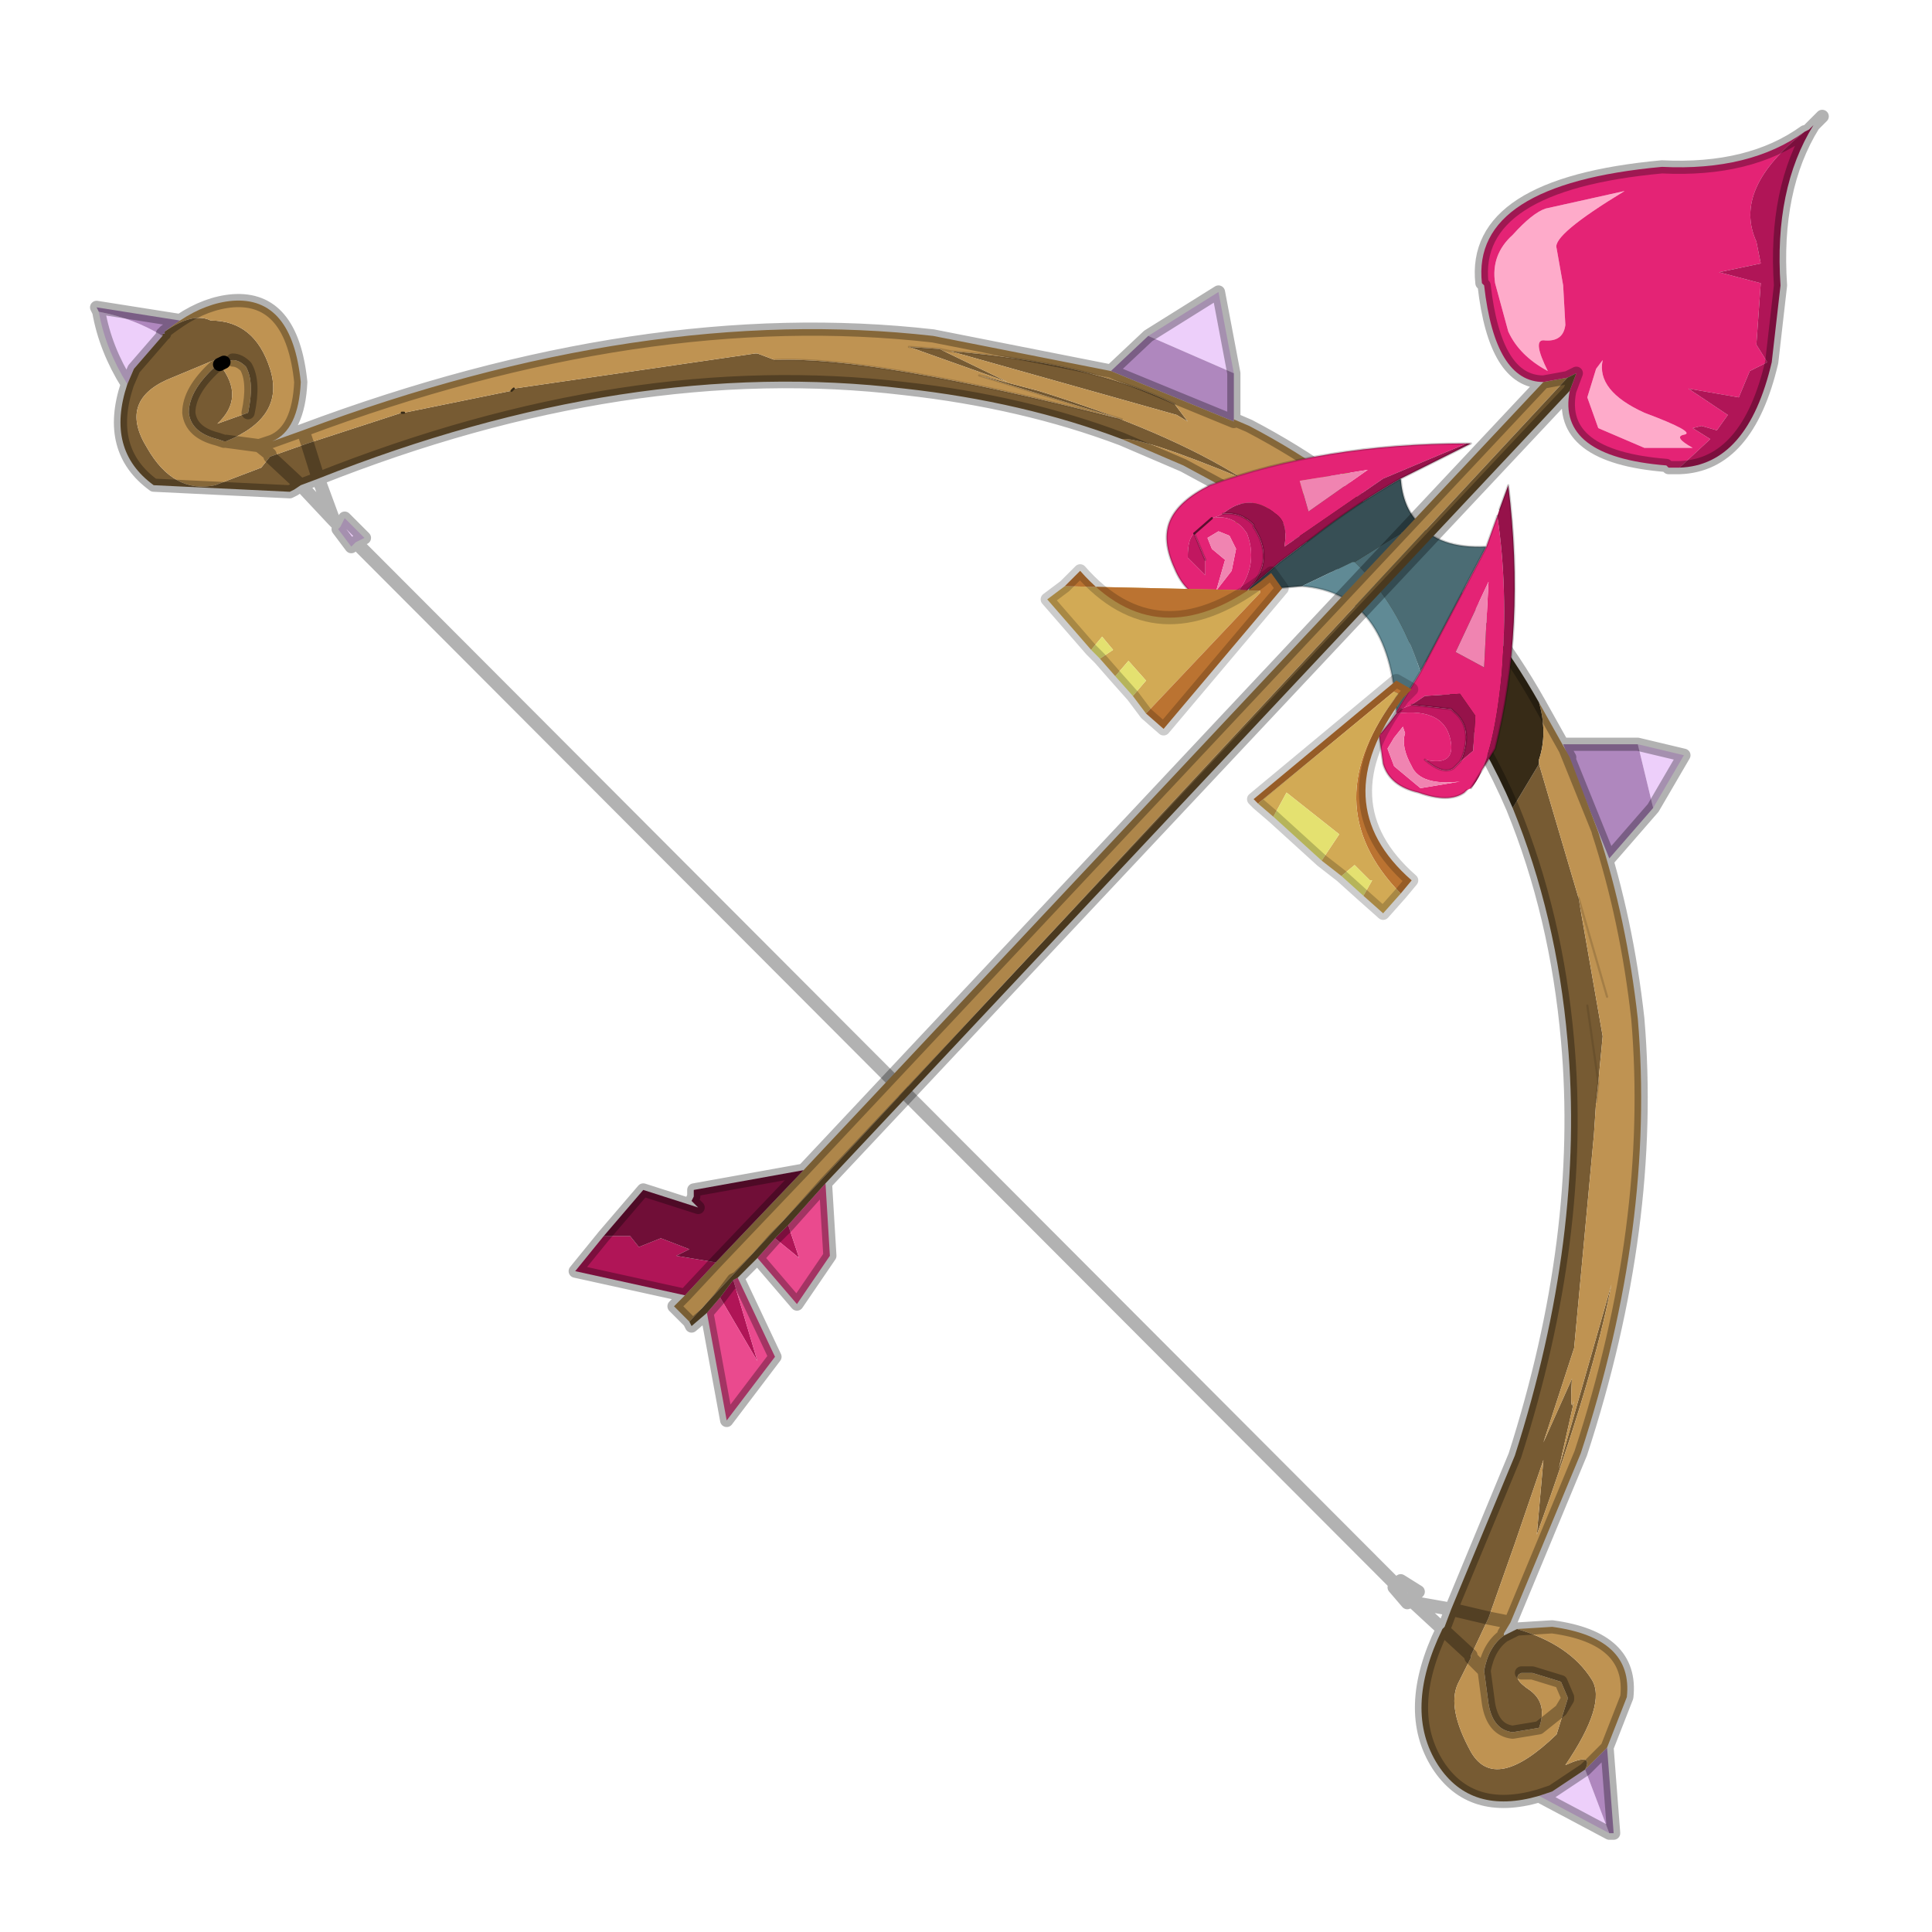 <?xml version="1.0" encoding="UTF-8" standalone="no"?>
<svg xmlns:xlink="http://www.w3.org/1999/xlink" height="440.0px" width="440.0px" xmlns="http://www.w3.org/2000/svg">
  <g transform="matrix(10.0, 0.0, 0.0, 10.0, 0.0, 0.0)">
    <use height="44.0" transform="matrix(1.0, 0.0, 0.0, 1.0, 0.0, 0.0)" width="44.0" xlink:href="#shape0"/>
  </g>
  <defs>
    <g id="shape0" transform="matrix(1.0, 0.0, 0.0, 1.0, 0.0, 0.0)">
      <path d="M44.0 44.0 L0.0 44.0 0.0 0.0 44.0 0.0 44.0 44.0" fill="#43adca" fill-opacity="0.0" fill-rule="evenodd" stroke="none"/>
      <path d="M2.9 8.75 Q2.4 7.95 2.25 7.1 3.05 7.25 3.7 7.65 L3.05 8.4 2.9 8.75 M7.75 12.0 L7.85 11.8 8.3 12.25 8.1 12.35 8.0 12.45 7.7 12.05 7.75 12.0 M26.15 7.65 L27.75 6.65 28.1 8.5 26.15 7.65 M36.65 41.75 L35.05 40.9 35.35 40.8 36.1 40.3 36.65 41.75 M37.65 18.4 L37.3 16.95 38.35 17.2 37.65 18.4" fill="#edcffa" fill-rule="evenodd" stroke="none"/>
      <path d="M11.7 8.85 L17.2 8.05 17.25 8.05 17.65 8.2 Q19.85 8.1 25.55 9.55 L22.3 8.55 22.5 8.6 23.65 8.9 Q26.55 9.8 28.3 10.9 26.0 9.95 25.55 10.0 23.3 9.15 20.6 8.85 14.3 8.1 7.25 10.9 L7.0 10.1 9.15 9.4 9.2 9.4 11.65 8.9 11.7 8.85 M20.7 7.9 L21.4 7.95 22.95 8.7 20.7 7.9 M21.65 8.0 Q24.8 8.25 26.75 9.2 L27.05 9.6 26.8 9.45 21.65 8.0 M2.9 8.75 L3.05 8.4 3.7 7.65 3.7 7.6 3.75 7.6 3.75 7.55 Q4.4 7.1 4.8 7.3 5.8 7.3 6.15 8.4 6.5 9.5 5.15 10.05 L5.1 10.05 4.95 10.0 Q4.35 9.85 4.3 9.4 4.3 8.9 4.9 8.35 L5.0 8.3 Q5.6 9.05 4.95 9.65 L5.65 9.4 Q5.8 8.7 5.6 8.35 5.45 8.2 5.3 8.2 L5.1 8.25 5.0 8.15 3.8 8.65 Q2.7 9.15 3.35 10.2 3.95 11.25 4.9 11.05 L5.95 10.65 6.15 10.4 6.85 11.05 6.15 10.4 7.0 10.1 7.25 10.9 6.85 11.05 6.7 11.15 6.6 11.2 3.5 11.05 Q2.4 10.25 2.9 8.75 M33.05 36.65 L34.5 33.15 Q36.1 28.15 35.7 23.7 35.45 20.85 34.45 18.4 L35.05 17.4 35.95 20.45 36.5 23.6 36.4 24.65 36.35 25.1 36.3 25.85 35.85 30.7 35.15 32.85 35.8 31.4 Q35.75 32.25 35.85 31.9 L35.5 33.45 36.7 29.25 Q36.3 31.35 35.0 34.95 L35.15 33.25 34.5 35.15 33.9 36.85 33.05 36.65 33.9 36.85 33.5 37.7 33.5 37.75 33.2 38.35 Q32.95 38.9 33.5 39.9 34.05 40.85 35.45 39.5 L35.7 38.7 35.7 38.65 35.55 38.3 34.9 38.1 34.65 38.1 Q34.4 38.2 34.85 38.5 35.25 38.8 35.05 39.35 L34.45 39.45 Q34.0 39.4 33.9 38.8 L33.8 38.05 Q33.9 37.5 34.25 37.25 L34.55 37.1 Q35.75 37.45 36.25 38.25 36.6 38.8 35.65 40.2 36.3 39.9 36.1 40.3 L35.35 40.8 35.05 40.9 Q33.5 41.35 32.75 40.2 31.95 38.95 32.85 37.1 L32.9 37.05 33.05 36.65 M33.5 37.7 L32.85 37.1 33.5 37.7 M36.15 22.9 L36.4 24.65 36.15 22.9" fill="#775b33" fill-rule="evenodd" stroke="none"/>
      <path d="M28.1 9.55 L28.1 9.6 25.3 8.45 26.15 7.65 28.1 8.5 28.1 9.55 M2.25 7.1 L2.2 7.0 4.1 7.3 Q3.95 7.4 3.75 7.55 L3.75 7.6 3.7 7.6 3.7 7.65 Q3.05 7.25 2.25 7.1 M36.6 39.8 L36.75 41.75 36.65 41.75 36.1 40.3 36.6 39.8 M37.3 16.95 L37.65 18.4 36.65 19.55 35.6 16.95 37.3 16.95" fill="#af87be" fill-rule="evenodd" stroke="none"/>
      <path d="M6.15 10.4 L6.15 10.35 6.15 10.4" fill="#6a522d" fill-rule="evenodd" stroke="none"/>
      <path d="M28.8 11.6 L30.4 10.9 32.35 12.5 Q33.95 14.05 35.05 16.0 35.25 16.7 35.05 17.3 L35.05 17.4 34.45 18.4 Q33.25 15.6 31.0 13.5 30.0 12.45 28.8 11.6" fill="#372b17" fill-rule="evenodd" stroke="none"/>
      <path d="M17.65 8.2 L17.25 8.05 17.2 8.05 11.7 8.85 11.65 8.9 9.2 9.4 9.15 9.4 7.0 10.1 6.9 9.8 7.0 10.1 6.15 10.4 5.95 10.65 4.9 11.05 Q3.95 11.25 3.35 10.2 2.7 9.15 3.8 8.65 L5.0 8.15 5.1 8.25 5.3 8.2 Q5.45 8.2 5.6 8.35 5.8 8.7 5.65 9.4 L4.95 9.65 Q5.6 9.05 5.0 8.3 L4.9 8.35 Q4.3 8.9 4.3 9.4 4.35 9.85 4.95 10.0 L5.1 10.05 5.15 10.05 Q6.5 9.5 6.15 8.4 5.8 7.3 4.8 7.3 4.4 7.1 3.75 7.55 3.95 7.4 4.1 7.3 4.7 6.9 5.3 6.85 6.65 6.75 6.85 8.7 6.8 9.8 6.2 10.05 L6.9 9.8 Q14.65 6.9 21.25 7.65 L25.3 8.45 28.1 9.6 28.1 9.55 28.45 9.7 Q29.5 10.25 30.4 10.9 L28.8 11.6 26.95 10.6 25.55 10.0 Q26.0 9.95 28.3 10.9 26.55 9.8 23.65 8.9 L22.5 8.6 22.3 8.55 25.55 9.55 Q19.85 8.1 17.65 8.2 M21.4 7.95 L20.7 7.9 22.95 8.7 21.4 7.95 21.65 8.0 21.4 7.95 M26.75 9.2 Q24.8 8.25 21.65 8.0 L26.8 9.45 27.05 9.6 26.75 9.2 M5.0 8.3 L5.1 8.25 5.0 8.3 M6.15 10.35 L6.15 10.4 6.15 10.35 5.9 10.15 5.15 10.05 5.9 10.15 6.15 10.35 M5.9 10.15 L6.2 10.05 5.9 10.15 M35.05 16.0 L35.75 17.25 36.4 18.95 Q37.05 20.95 37.3 23.2 37.7 27.9 36.0 33.1 L34.4 36.95 34.25 37.2 34.25 37.25 Q33.9 37.5 33.8 38.05 L33.5 37.75 33.8 38.05 33.9 38.8 Q34.0 39.4 34.45 39.45 L35.05 39.35 35.55 38.95 35.7 38.7 35.55 38.95 35.05 39.35 Q35.25 38.8 34.85 38.5 34.4 38.2 34.65 38.1 L34.9 38.1 35.55 38.3 35.7 38.65 35.7 38.7 35.45 39.5 Q34.05 40.85 33.5 39.9 32.95 38.9 33.2 38.35 L33.5 37.75 33.5 37.7 33.9 36.85 34.5 35.15 35.15 33.25 35.0 34.95 Q36.3 31.35 36.7 29.25 L35.5 33.45 35.85 31.9 Q35.75 32.25 35.8 31.4 L35.15 32.85 35.85 30.7 36.3 25.85 36.35 25.1 36.4 24.65 36.5 23.6 35.95 20.45 35.05 17.4 35.05 17.3 Q35.25 16.7 35.05 16.0 M34.55 37.1 L35.35 37.05 Q37.2 37.3 37.05 38.65 L36.6 39.8 36.1 40.3 Q36.3 39.9 35.65 40.2 36.6 38.8 36.25 38.25 35.75 37.45 34.55 37.1 M36.6 22.7 L35.95 20.45 36.6 22.7 M34.4 36.95 L33.9 36.85 34.4 36.95" fill="#bf9352" fill-rule="evenodd" stroke="none"/>
      <path d="M5.1 8.25 L5.0 8.3" fill="none" stroke="#000000" stroke-linecap="round" stroke-linejoin="round" stroke-width="0.3"/>
      <path d="M9.15 9.4 L9.2 9.4 M11.65 8.9 L11.7 8.85" fill="none" stroke="#372b17" stroke-linecap="round" stroke-linejoin="round" stroke-width="0.05"/>
      <path d="M28.8 11.6 L30.4 10.9 31.45 10.4 M28.8 11.6 L27.95 12.0" fill="none" stroke="#66ff00" stroke-linecap="round" stroke-linejoin="round" stroke-width="0.05"/>
      <path d="M25.55 10.0 L26.95 10.6 28.8 11.6 M30.4 10.9 Q29.5 10.25 28.45 9.7 L28.1 9.55 28.1 9.6 25.3 8.45 21.25 7.65 Q14.65 6.9 6.9 9.8 L7.0 10.1 M2.9 8.75 Q2.4 7.95 2.25 7.1 L2.2 7.0 4.1 7.3 Q4.7 6.9 5.3 6.85 6.65 6.75 6.85 8.7 6.8 9.8 6.2 10.05 L6.9 9.8 M3.7 7.65 L3.05 8.4 2.9 8.75 Q2.4 10.25 3.5 11.05 L6.6 11.2 6.7 11.15 6.85 11.05 6.15 10.4 6.15 10.35 5.9 10.15 5.15 10.05 M5.3 8.2 Q5.45 8.2 5.6 8.35 5.8 8.7 5.65 9.4 M5.0 8.3 L4.9 8.35 Q4.3 8.9 4.3 9.4 4.35 9.85 4.95 10.0 L5.1 10.05 M3.75 7.55 L3.75 7.6 3.7 7.6 3.7 7.65 M3.75 7.55 Q3.95 7.4 4.1 7.3 M7.25 10.9 L7.0 10.1 M7.25 10.9 L6.85 11.05 7.6 11.85 7.25 10.9 Q14.3 8.1 20.6 8.85 23.3 9.15 25.55 10.0 M7.75 12.0 L7.6 11.85 M7.75 12.0 L7.85 11.8 8.3 12.25 8.1 12.35 31.8 36.1 31.9 36.0 32.3 36.25 32.15 36.4 32.2 36.5 33.05 36.65 34.5 33.15 Q36.1 28.15 35.7 23.7 35.45 20.85 34.45 18.4 33.25 15.6 31.0 13.5 30.0 12.45 28.8 11.6 M8.1 12.35 L8.0 12.45 7.7 12.05 7.75 12.0 M6.2 10.05 L5.9 10.15 M28.1 8.5 L27.75 6.65 26.15 7.65 M28.1 8.5 L28.1 9.55 M30.4 10.9 L32.35 12.5 Q33.95 14.05 35.05 16.0 L35.75 17.25 M36.4 18.95 Q37.05 20.95 37.3 23.2 37.7 27.9 36.0 33.1 L34.4 36.95 34.25 37.2 34.25 37.25 34.55 37.1 35.35 37.05 Q37.2 37.3 37.05 38.65 L36.6 39.8 36.75 41.75 36.65 41.75 35.05 40.9 Q33.5 41.35 32.75 40.2 31.95 38.95 32.85 37.1 L32.2 36.5 M37.3 16.95 L35.6 16.95 36.65 19.55 37.65 18.4 38.35 17.2 37.3 16.95 M33.9 36.85 L34.4 36.95 M25.3 8.45 L26.15 7.65 M32.15 36.4 L32.05 36.5 31.75 36.15 31.8 36.1 M32.85 37.1 L32.9 37.05 33.05 36.65 33.9 36.85 M33.5 37.7 L33.5 37.75 33.8 38.05 Q33.9 37.5 34.25 37.25 M35.05 39.35 L34.45 39.45 Q34.0 39.4 33.9 38.8 L33.8 38.05 M35.7 38.7 L35.55 38.95 35.05 39.35 M34.65 38.1 L34.9 38.1 35.55 38.3 35.7 38.65 35.7 38.7 M32.85 37.1 L33.5 37.7 M36.1 40.3 L36.6 39.8 M36.1 40.3 L35.35 40.8 35.05 40.9" fill="none" stroke="#000000" stroke-linecap="round" stroke-linejoin="round" stroke-opacity="0.302" stroke-width="0.3"/>
      <path d="M17.65 8.2 Q19.85 8.1 25.55 9.55 L22.3 8.55 22.5 8.6 M20.7 7.9 L21.4 7.95 21.65 8.0 Q24.8 8.25 26.75 9.2 M35.95 20.45 L36.6 22.7 M36.4 24.65 L36.35 25.1 M36.4 24.65 L36.15 22.9" fill="none" stroke="#382b17" stroke-linecap="round" stroke-linejoin="round" stroke-opacity="0.2" stroke-width="0.05"/>
      <path d="M33.85 12.45 L34.1 11.75 Q34.35 13.4 34.2 15.35 34.0 17.4 33.5 17.95 L33.4 18.0 33.35 18.05 Q33.0 18.3 32.3 18.05 31.65 17.9 31.5 17.4 L31.4 16.7 31.45 16.7 31.65 16.45 31.8 16.25 31.8 16.2 32.35 15.3 33.85 12.45 M28.05 13.65 L27.5 13.65 Q27.0 13.55 26.75 12.95 26.45 12.3 26.65 11.85 26.85 11.4 27.55 11.05 30.15 10.1 33.4 10.1 L31.5 10.9 29.25 12.45 Q29.35 11.9 29.05 11.7 28.45 11.2 27.85 11.7 L27.75 11.75 27.6 11.8 Q28.1 11.7 28.4 12.15 28.7 12.95 28.05 13.65 M31.9 16.15 L31.8 16.25 Q32.95 16.1 33.05 16.95 33.1 17.45 32.45 17.3 32.85 17.65 33.1 17.5 L33.2 17.4 33.25 17.35 33.55 17.1 33.6 16.3 33.25 15.8 32.45 15.85 32.15 16.05 31.9 16.15 M33.15 14.85 L33.8 15.2 33.9 13.25 33.15 14.85 M32.0 16.7 L31.95 16.55 31.75 16.8 31.6 17.05 31.75 17.45 32.35 17.95 33.25 17.8 Q32.35 17.9 32.15 17.45 31.9 17.0 32.0 16.7 M29.6 10.95 L29.8 11.65 31.15 10.7 29.6 10.95 M27.2 12.15 Q27.05 12.25 27.05 12.7 L27.45 13.1 27.45 12.75 27.2 12.15 27.6 11.8 27.2 12.15 M27.75 12.1 L27.5 12.25 27.6 12.5 27.9 12.75 27.7 13.45 28.05 13.0 28.15 12.5 28.0 12.2 27.75 12.1" fill="#e42375" fill-rule="evenodd" stroke="none"/>
      <path d="M34.1 11.75 L34.15 11.6 34.35 11.05 Q34.75 14.3 34.05 17.05 L33.5 17.95 Q34.0 17.4 34.2 15.35 34.35 13.4 34.1 11.75 M33.4 10.1 L33.5 10.1 31.9 10.9 Q30.85 11.5 29.95 12.2 L29.15 12.8 28.45 13.4 Q29.05 12.75 28.55 12.0 L28.55 11.95 Q28.25 11.65 27.85 11.7 28.45 11.2 29.05 11.7 29.35 11.9 29.25 12.45 L31.5 10.9 33.4 10.1 M32.15 16.05 L32.45 15.85 33.25 15.8 33.6 16.3 33.55 17.1 33.25 17.35 33.3 17.25 Q33.55 16.55 33.1 16.2 L33.05 16.15 32.15 16.05" fill="#96124a" fill-rule="evenodd" stroke="none"/>
      <path d="M28.4 13.45 L28.2 13.65 28.15 13.65 28.05 13.65 Q28.7 12.95 28.4 12.15 28.1 11.7 27.6 11.8 L27.75 11.75 27.85 11.7 Q28.25 11.65 28.55 11.95 L28.55 12.0 Q29.05 12.75 28.45 13.4 L28.4 13.45 M31.8 16.25 L31.9 16.15 32.15 16.05 33.05 16.15 33.1 16.2 Q33.55 16.55 33.3 17.25 L33.25 17.35 33.2 17.4 33.1 17.5 Q32.85 17.65 32.45 17.3 33.1 17.45 33.05 16.95 32.95 16.1 31.8 16.25 M27.45 12.75 L27.45 13.1 27.05 12.7 Q27.05 12.25 27.2 12.15 L27.45 12.75" fill="#c11760" fill-rule="evenodd" stroke="none"/>
      <path d="M32.0 16.7 Q31.9 17.0 32.15 17.45 32.35 17.9 33.25 17.8 L32.35 17.95 31.75 17.45 31.6 17.05 31.75 16.8 31.95 16.55 32.0 16.7 M33.15 14.85 L33.9 13.25 33.8 15.2 33.15 14.85 M29.6 10.95 L31.15 10.7 29.8 11.65 29.6 10.95 M27.75 12.1 L28.0 12.2 28.15 12.5 28.05 13.0 27.7 13.45 27.9 12.75 27.6 12.5 27.5 12.25 27.75 12.1" fill="#f084b1" fill-rule="evenodd" stroke="none"/>
      <path d="M32.3 11.9 Q32.75 12.5 33.85 12.45 L32.35 15.3 Q31.85 13.75 30.85 12.8 L32.3 11.9" fill="#4b6c74" fill-rule="evenodd" stroke="none"/>
      <path d="M29.65 13.35 L28.45 13.45 28.45 13.4 29.15 12.8 29.95 12.2 Q30.85 11.5 31.9 10.9 31.95 11.55 32.3 11.9 L30.85 12.8 30.8 12.8 29.65 13.35" fill="#374f55" fill-rule="evenodd" stroke="none"/>
      <path d="M31.8 16.2 Q31.65 13.5 29.65 13.35 L30.8 12.8 30.85 12.8 Q31.85 13.75 32.35 15.3 L31.8 16.2" fill="#608a95" fill-rule="evenodd" stroke="none"/>
      <path d="M27.2 12.15 L27.6 11.8" fill="none" stroke="#000000" stroke-linecap="round" stroke-linejoin="round" stroke-opacity="0.6" stroke-width="0.05"/>
      <path d="M32.3 11.9 Q32.75 12.5 33.85 12.45 L34.1 11.75 M34.15 11.6 L34.35 11.05 Q34.75 14.3 34.05 17.05 L33.5 17.95 M33.4 18.0 L33.35 18.05 Q33.0 18.3 32.3 18.05 31.65 17.9 31.5 17.4 L31.4 16.7 31.45 16.7 31.65 16.45 31.8 16.2 Q31.65 13.5 29.65 13.35 L28.45 13.45 28.4 13.45 28.2 13.65 28.15 13.65 28.05 13.65 27.5 13.65 Q27.0 13.55 26.75 12.95 26.45 12.3 26.65 11.85 26.85 11.4 27.55 11.05 30.15 10.1 33.4 10.1 L33.5 10.1 31.9 10.9 Q31.95 11.55 32.3 11.9 M32.35 15.3 L33.85 12.45 M32.35 15.3 L31.8 16.2 31.8 16.25 31.9 16.15 M33.25 17.35 L33.2 17.4 33.1 17.5 Q32.85 17.65 32.45 17.3 M31.8 16.25 L31.65 16.45 M32.15 16.05 L33.05 16.15 33.1 16.2 Q33.55 16.55 33.3 17.25 L33.25 17.35 M31.9 10.9 Q30.85 11.5 29.95 12.2 L29.15 12.8 28.45 13.4 Q29.05 12.75 28.55 12.0 L28.55 11.95 Q28.25 11.65 27.85 11.7 M27.45 12.75 L27.2 12.15 M28.4 13.45 L28.45 13.4" fill="none" stroke="#000000" stroke-linecap="round" stroke-linejoin="round" stroke-opacity="0.2" stroke-width="0.05"/>
      <path d="M25.05 15.0 L25.35 14.8 25.1 14.5 24.85 14.8 23.85 13.65 24.25 13.35 28.7 13.45 28.7 13.5 26.1 16.25 25.8 15.85 26.1 15.5 25.7 15.05 25.4 15.4 25.05 15.0" fill="#d2aa55" fill-rule="evenodd" stroke="none"/>
      <path d="M25.05 15.0 L24.85 14.8 25.1 14.5 25.35 14.8 25.05 15.0 M25.8 15.85 L25.4 15.4 25.7 15.05 26.1 15.5 25.8 15.85" fill="#e4e170" fill-rule="evenodd" stroke="none"/>
      <path d="M24.25 13.35 L24.6 13.0 Q26.35 15.0 28.7 13.25 L28.95 13.05 29.2 13.4 26.5 16.6 26.1 16.25 28.7 13.5 28.7 13.45 24.25 13.35" fill="#bb7331" fill-rule="evenodd" stroke="none"/>
      <path d="M24.85 14.8 L25.05 15.0 M24.85 14.8 L23.85 13.65 24.25 13.35 24.6 13.0 Q26.35 15.0 28.7 13.25 L28.95 13.05 29.2 13.4 26.5 16.6 26.1 16.25 25.8 15.85 25.4 15.4 25.05 15.0" fill="none" stroke="#000000" stroke-linecap="round" stroke-linejoin="round" stroke-opacity="0.2" stroke-width="0.3"/>
      <path d="M28.65 18.3 L28.55 18.2 31.8 15.5 32.15 15.7 31.95 15.9 Q30.15 18.3 32.15 20.05 L31.9 20.35 Q29.9 18.3 31.85 15.8 L31.75 15.75 28.65 18.3" fill="#bb7331" fill-rule="evenodd" stroke="none"/>
      <path d="M28.65 18.3 L31.75 15.75 31.85 15.8 Q29.9 18.3 31.9 20.35 L31.5 20.8 31.05 20.4 31.25 20.05 31.2 20.05 30.85 19.7 30.55 19.95 30.1 19.6 30.5 19.0 29.3 18.05 29.0 18.6 28.65 18.3" fill="#d2aa55" fill-rule="evenodd" stroke="none"/>
      <path d="M31.05 20.4 L30.55 19.95 30.85 19.7 31.2 20.05 31.25 20.05 31.05 20.4 M30.1 19.6 L29.0 18.6 29.3 18.05 30.5 19.0 30.1 19.6" fill="#e4e170" fill-rule="evenodd" stroke="none"/>
      <path d="M31.9 20.35 L32.15 20.05 Q30.15 18.3 31.95 15.9 L32.15 15.7 31.8 15.5 28.55 18.2 28.65 18.3 M31.9 20.35 L31.5 20.8 31.05 20.4 30.55 19.95 30.1 19.6 29.0 18.6 28.65 18.3" fill="none" stroke="#000000" stroke-linecap="round" stroke-linejoin="round" stroke-opacity="0.2" stroke-width="0.3"/>
      <path d="M15.7 30.1 L15.35 29.75 15.6 29.5 16.3 28.75 18.3 26.65 35.15 8.7 35.7 8.6 15.7 30.1" fill="#ae864a" fill-rule="evenodd" stroke="none"/>
      <path d="M37.0 4.35 Q35.35 5.35 35.45 5.65 L35.6 6.5 35.65 7.4 Q35.6 7.8 35.15 7.75 34.9 7.75 35.25 8.45 34.6 8.1 34.35 7.55 L34.05 6.45 Q33.95 5.8 34.45 5.35 34.9 4.85 35.2 4.75 L37.0 4.35 M36.5 8.2 Q36.35 8.9 37.45 9.4 38.65 9.85 38.35 9.9 38.1 9.95 38.55 10.2 L37.45 10.2 36.4 9.75 36.15 9.05 36.35 8.4 36.5 8.2" fill="#feabca" fill-rule="evenodd" stroke="none"/>
      <path d="M38.25 10.65 L38.0 10.65 37.95 10.6 Q35.45 10.4 35.75 8.9 L35.9 8.5 35.7 8.6 35.15 8.7 Q34.05 8.7 33.8 6.5 L33.75 6.45 Q33.5 4.2 37.85 3.8 39.85 3.9 41.1 3.0 39.45 4.3 40.0 5.5 L40.1 6.0 39.15 6.2 40.1 6.45 40.0 7.85 40.25 8.25 39.85 8.45 39.6 9.05 38.45 8.85 39.35 9.45 39.1 9.8 38.75 9.7 38.55 9.75 38.95 10.0 38.25 10.65 M37.0 4.35 L35.2 4.75 Q34.9 4.85 34.45 5.35 33.95 5.8 34.05 6.45 L34.35 7.55 Q34.6 8.1 35.25 8.45 34.9 7.75 35.15 7.75 35.6 7.8 35.65 7.4 L35.6 6.5 35.45 5.65 Q35.35 5.35 37.0 4.35 M36.5 8.2 L36.35 8.4 36.15 9.05 36.4 9.75 37.45 10.2 38.55 10.2 Q38.1 9.95 38.35 9.9 38.65 9.85 37.45 9.4 36.35 8.9 36.5 8.2" fill="#e42375" fill-rule="evenodd" stroke="none"/>
      <path d="M41.1 3.0 L41.2 2.95 41.3 2.85 Q40.4 4.3 40.55 6.5 L40.35 8.25 Q39.8 10.6 38.25 10.65 L38.95 10.0 38.55 9.75 38.75 9.7 39.1 9.8 39.35 9.45 38.45 8.85 39.6 9.05 39.85 8.45 40.25 8.25 40.0 7.85 40.1 6.45 39.15 6.2 40.1 6.0 40.0 5.5 Q39.45 4.3 41.1 3.0 M15.6 29.5 L13.1 28.95 13.75 28.15 14.35 28.15 14.55 28.4 15.05 28.2 15.7 28.45 15.4 28.6 16.3 28.75 15.6 29.5 M17.65 28.2 L17.95 27.9 18.2 28.65 17.65 28.2 M16.4 29.55 L16.7 29.15 17.25 31.0 16.4 29.55" fill="#b01557" fill-rule="evenodd" stroke="none"/>
      <path d="M18.8 26.95 L18.9 28.6 18.15 29.7 17.25 28.65 17.65 28.2 18.2 28.65 17.95 27.9 18.8 26.95 M16.8 29.1 L17.65 30.9 16.55 32.35 16.1 29.9 16.4 29.55 17.25 31.0 16.7 29.15 16.8 29.1" fill="#ea4a8e" fill-rule="evenodd" stroke="none"/>
      <path d="M13.75 28.15 L14.65 27.1 15.9 27.5 15.75 27.35 15.8 27.25 15.8 27.1 18.3 26.65 16.3 28.75 15.4 28.6 15.7 28.45 15.05 28.2 14.55 28.4 14.35 28.15 13.75 28.15" fill="#700e37" fill-rule="evenodd" stroke="none"/>
      <path d="M35.75 8.9 L18.8 26.95 17.95 27.9 17.65 28.2 17.25 28.65 16.8 29.1 16.7 29.15 16.4 29.55 16.1 29.9 15.75 30.2 15.7 30.1 35.7 8.6 35.9 8.5 35.75 8.9" fill="#6a522d" fill-rule="evenodd" stroke="none"/>
      <path d="M41.3 2.85 L41.5 2.65 M41.2 2.95 L41.3 2.85 Q40.4 4.3 40.55 6.5 L40.35 8.25 Q39.8 10.6 38.25 10.65 L38.0 10.65 37.95 10.6 Q35.45 10.4 35.75 8.9 L18.8 26.95 18.9 28.6 18.15 29.7 17.25 28.65 16.8 29.1 17.65 30.9 16.55 32.35 16.1 29.9 15.75 30.2 15.7 30.1 15.35 29.75 15.6 29.5 13.1 28.95 13.75 28.15 14.65 27.1 15.9 27.5 15.75 27.35 15.8 27.25 15.8 27.1 18.3 26.65 35.15 8.7 Q34.05 8.7 33.8 6.5 L33.75 6.45 Q33.5 4.2 37.85 3.8 39.85 3.9 41.1 3.0 M35.75 8.9 L35.9 8.5 35.7 8.6 35.15 8.7 M17.95 27.9 L18.8 26.95 M16.3 28.75 L18.3 26.65 M17.25 28.65 L17.65 28.2 17.95 27.9 M16.7 29.15 L16.8 29.1 M16.4 29.55 L16.7 29.15 M16.4 29.55 L16.1 29.9 M16.3 28.75 L15.6 29.5" fill="none" stroke="#000000" stroke-linecap="round" stroke-linejoin="round" stroke-opacity="0.302" stroke-width="0.3"/>
    </g>
  </defs>
</svg>
